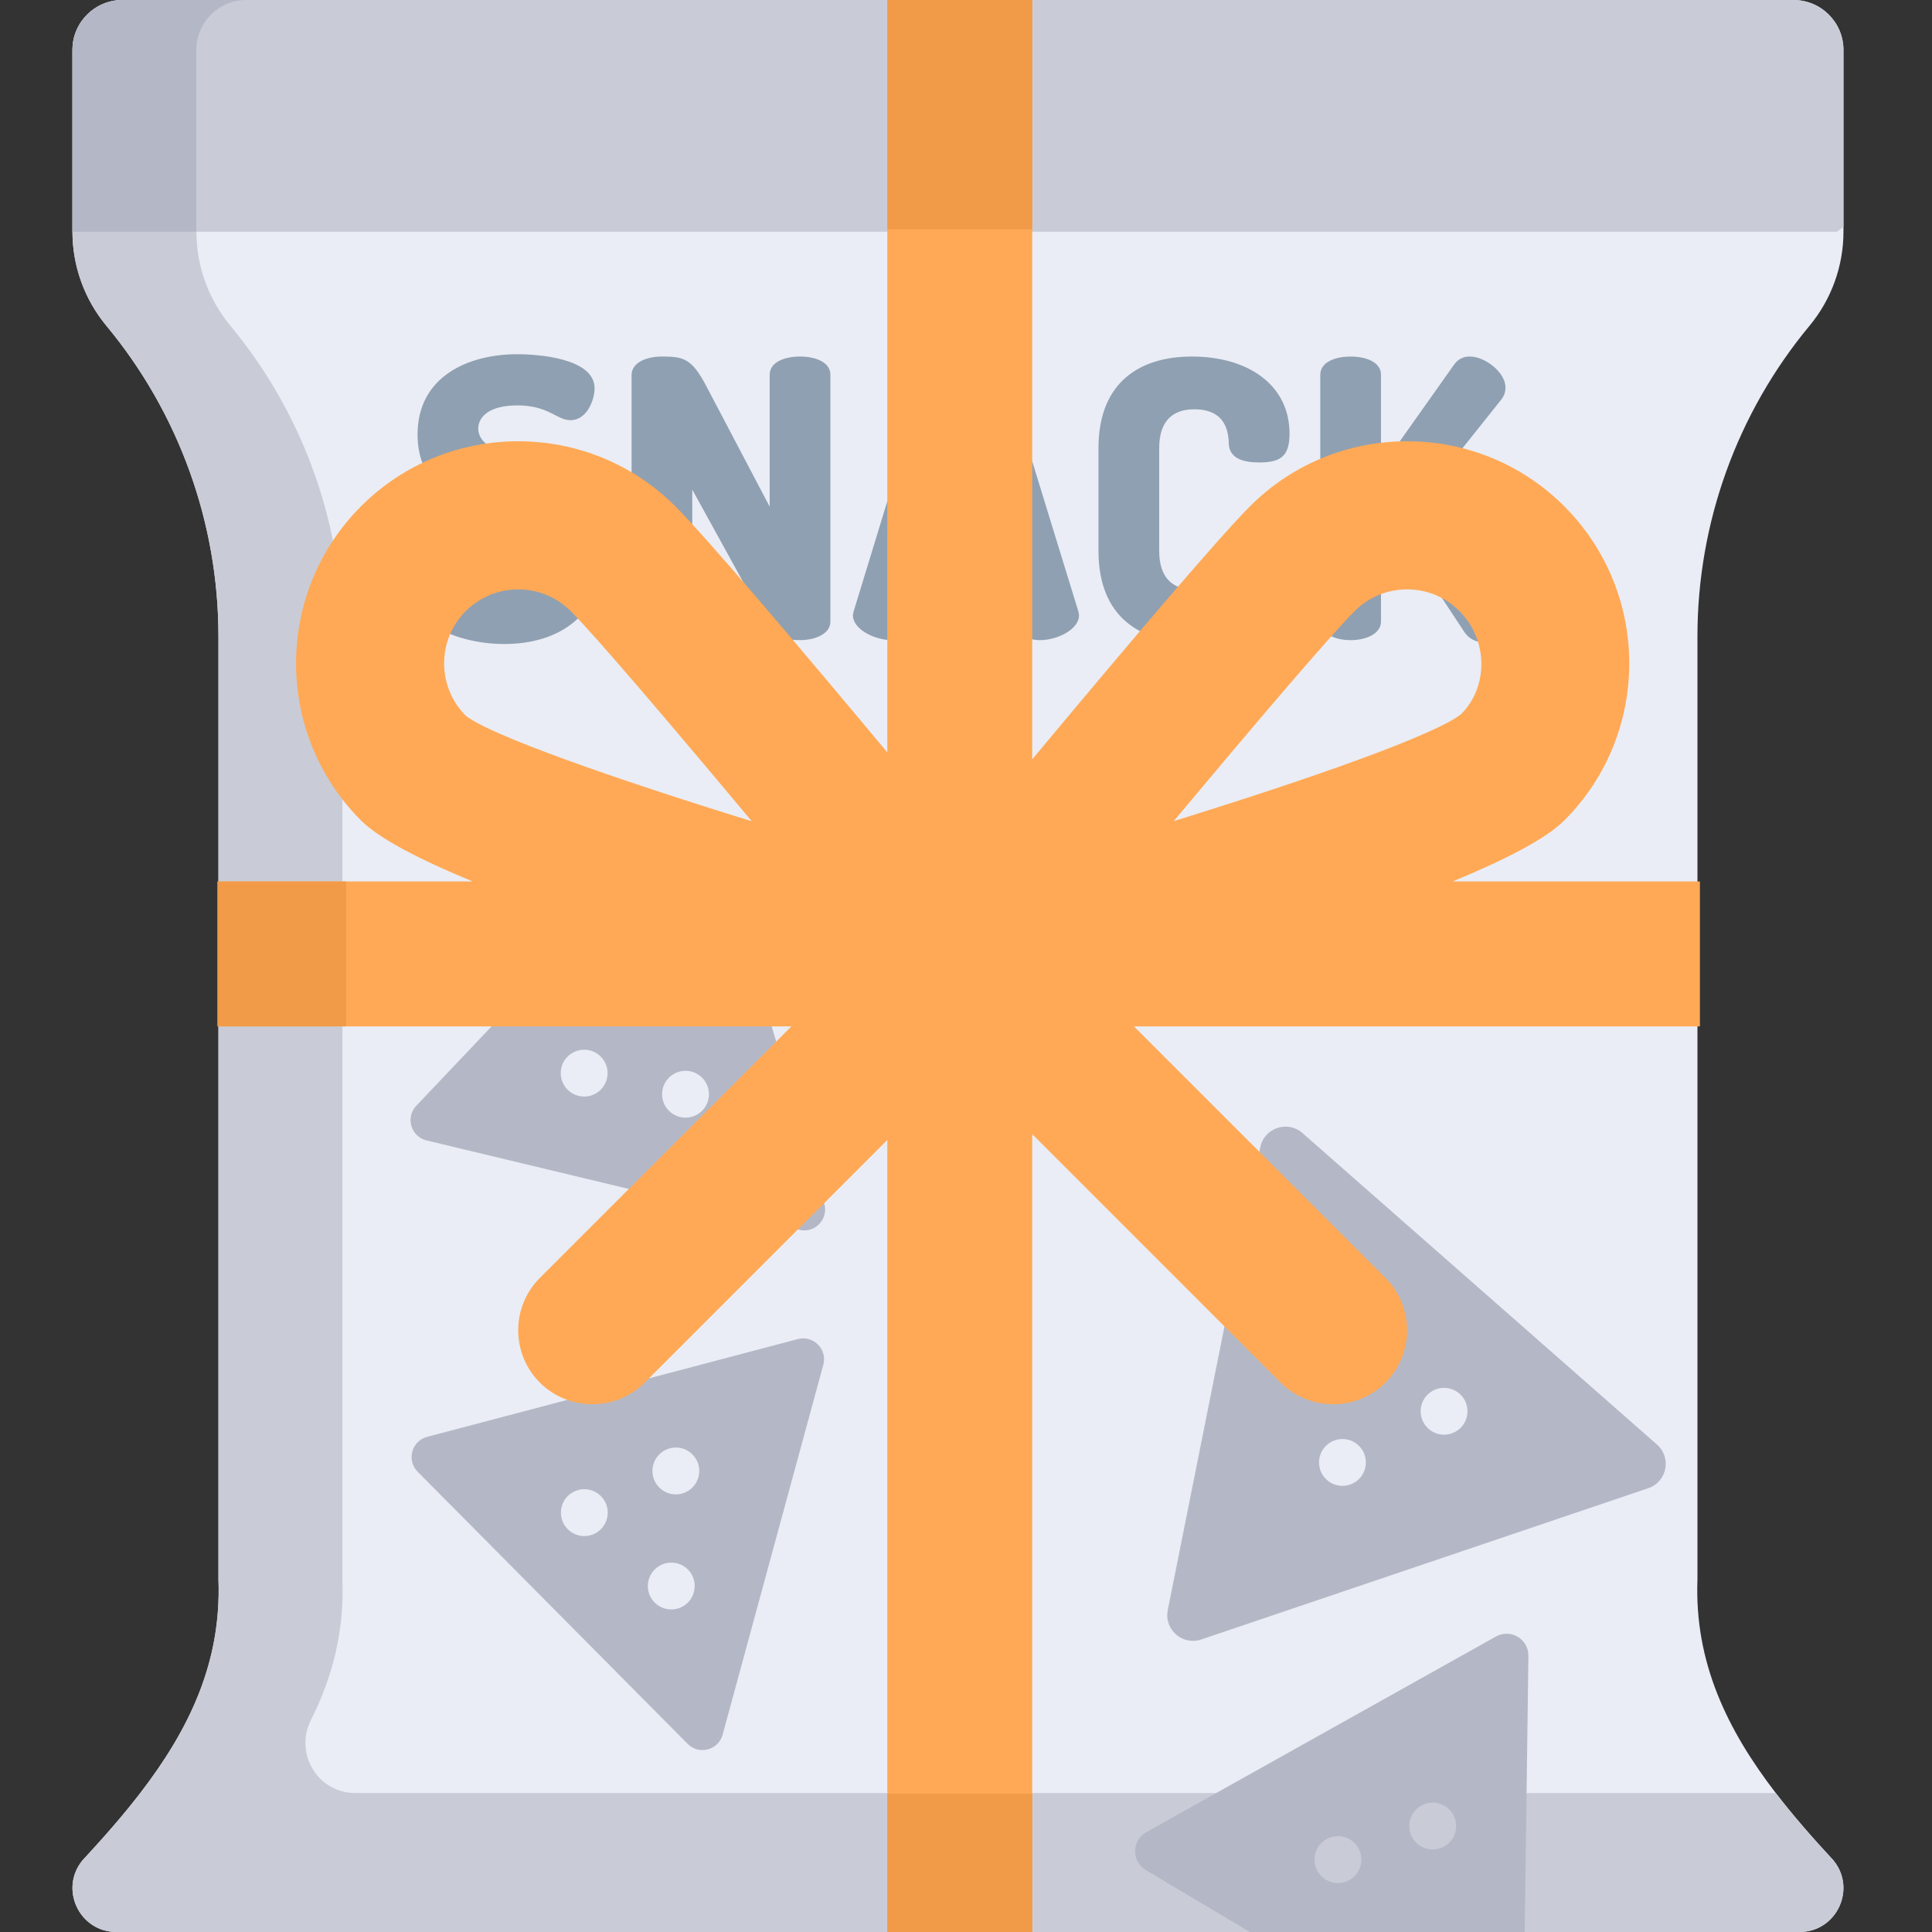 <svg width="80" height="80" viewBox="0 0 80 80" fill="none" xmlns="http://www.w3.org/2000/svg">
<rect x="0" y="0" width="80" height="80" fill="#333333" stroke="none"/>
<path d="M73.531 74.246C74.252 75.185 75.057 76.105 75.912 77.026C76.892 78.209 76.051 80 74.514 80H4.819C3.282 80 2.441 78.209 3.421 77.026C4.28 76.101 5.088 75.182 5.807 74.246C7.834 71.61 9.175 68.84 9.046 65.406V26.346C9.046 21.65 7.405 17.102 4.406 13.489C3.497 12.394 3 11.016 3 9.595V2.069C3 0.926 3.927 0 5.07 0H74.263C75.407 0 76.334 0.926 76.334 2.069V9.595C76.334 11.016 75.836 12.394 74.929 13.489C71.929 17.102 70.288 21.65 70.288 26.346L70.288 65.406C70.16 68.823 71.509 71.612 73.531 74.246Z" fill="#EAEDF5"/>
<path d="M74.263 0C75.407 0 76.333 0.926 76.333 2.069V9.394L76.068 9.595H8.134C8.134 10.941 8.58 12.249 9.4 13.313L9.54 13.489C12.463 17.012 14.096 21.424 14.176 25.994L14.179 26.346V65.406C14.26 67.566 13.76 69.463 12.873 71.229C12.196 72.579 13.115 74.164 14.598 74.243L14.713 74.246H73.531C74.252 75.185 75.057 76.105 75.912 77.026C76.869 78.181 76.091 79.915 74.623 79.997L74.514 80H4.819C3.282 80 2.441 78.209 3.421 77.026L3.81 76.604C6.762 73.368 9.113 70.065 9.053 65.692L9.045 65.406V26.346C9.045 21.65 7.404 17.102 4.404 13.489C3.548 12.455 3.057 11.168 3.005 9.831L3 9.595V2.069C3 1.833 3.04 1.606 3.113 1.394L3.152 1.289C3.46 0.533 4.203 0 5.07 0H74.263Z" fill="#C9CCD7"/>
<path fill-rule="evenodd" clip-rule="evenodd" d="M19.803 17.751C19.803 17.253 20.271 16.787 21.415 16.787C22.209 16.787 22.637 17.008 22.977 17.184C23.203 17.301 23.391 17.398 23.622 17.398C24.331 17.398 24.621 16.514 24.621 16.08C24.621 14.827 22.268 14.667 21.415 14.667C19.401 14.667 17.29 15.582 17.29 17.992C17.29 20.179 19.018 20.98 20.464 21.649C21.504 22.131 22.398 22.545 22.398 23.358C22.398 24.129 21.576 24.418 20.834 24.418C19.959 24.418 19.43 24.012 18.99 23.674C18.678 23.434 18.41 23.229 18.096 23.229C17.483 23.229 17 24.032 17 24.578C17 25.639 18.772 26.667 20.883 26.667C23.219 26.667 24.911 25.413 24.911 23.1C24.911 20.617 22.988 19.772 21.503 19.119C20.566 18.708 19.803 18.372 19.803 17.751ZM33.128 14.763C32.5 14.763 31.871 14.988 31.871 15.518V20.98L29.261 16.016C28.649 14.843 28.311 14.763 27.409 14.763C26.78 14.763 26.152 15.004 26.152 15.534V25.735C26.152 26.249 26.78 26.506 27.409 26.506C28.037 26.506 28.665 26.25 28.665 25.735V20.273L31.727 25.832C32.033 26.394 32.548 26.506 33.128 26.506C33.757 26.506 34.385 26.249 34.385 25.735V15.518C34.385 14.988 33.756 14.763 33.128 14.763ZM41.635 15.502C41.458 14.94 40.733 14.667 39.992 14.667C39.251 14.667 38.526 14.94 38.349 15.502L35.352 25.302L35.35 25.308C35.335 25.37 35.319 25.432 35.319 25.479C35.319 26.073 36.238 26.507 36.931 26.507C37.333 26.507 37.656 26.378 37.752 26.041L38.3 24.033H41.7L42.247 26.041C42.344 26.378 42.666 26.507 43.069 26.507C43.762 26.507 44.68 26.073 44.68 25.479C44.68 25.43 44.664 25.366 44.648 25.302L44.648 25.302L44.648 25.302L41.635 15.502ZM38.816 22.105L39.992 17.8L41.168 22.105H38.816ZM49.45 16.948C50.819 16.948 50.868 17.976 50.884 18.394C50.916 18.973 51.464 19.149 52.14 19.149C52.994 19.149 53.397 18.924 53.397 17.96C53.397 15.92 51.657 14.763 49.353 14.763C47.242 14.763 45.486 15.791 45.486 18.554V22.811C45.486 25.575 47.242 26.603 49.353 26.603C51.657 26.603 53.397 25.382 53.397 23.245C53.397 22.281 52.994 22.056 52.124 22.056C51.48 22.056 50.932 22.217 50.884 22.811C50.835 23.438 50.755 24.418 49.466 24.418C48.532 24.418 48 23.904 48 22.811V18.554C48 17.462 48.531 16.948 49.45 16.948ZM59.536 19.84L62.871 24.932C62.952 25.061 63 25.205 63 25.35C63 25.977 62.211 26.603 61.486 26.603C61.147 26.603 60.825 26.475 60.615 26.137L57.861 21.96L57.184 22.828V25.736C57.184 26.25 56.555 26.507 55.927 26.507C55.299 26.507 54.67 26.25 54.67 25.736V15.518C54.67 14.989 55.299 14.764 55.927 14.764C56.555 14.764 57.184 14.988 57.184 15.518V19.374L60.197 15.117C60.374 14.86 60.599 14.763 60.857 14.763C61.502 14.763 62.339 15.422 62.339 16.048C62.339 16.177 62.307 16.354 62.178 16.53L59.536 19.84Z" fill="#8FA0B2"/>
<path d="M5.069 0C3.926 0 3 0.926 3 2.069V9.595H8.131V2.069C8.131 0.926 9.057 0 10.2 0H5.069Z" fill="#B4B8C6"/>
<path fill-rule="evenodd" clip-rule="evenodd" d="M17.664 47.223L25.381 49.074L33.099 50.925C33.746 51.08 34.319 50.476 34.13 49.838L31.874 42.229L29.618 34.619C29.429 33.981 28.619 33.787 28.162 34.27L22.7 40.028L17.238 45.787C16.78 46.27 17.016 47.067 17.664 47.223ZM28.031 41.422C28.031 41.957 27.597 42.391 27.061 42.391C26.526 42.391 26.091 41.957 26.091 41.422C26.091 40.886 26.526 40.452 27.061 40.452C27.597 40.452 28.031 40.886 28.031 41.422ZM25.159 44.436C25.159 44.972 24.724 45.406 24.189 45.406C23.653 45.406 23.219 44.972 23.219 44.436C23.219 43.901 23.653 43.467 24.189 43.467C24.724 43.467 25.159 43.901 25.159 44.436ZM28.386 46.279C28.922 46.279 29.356 45.845 29.356 45.309C29.356 44.774 28.922 44.34 28.386 44.34C27.85 44.34 27.416 44.774 27.416 45.309C27.416 45.845 27.85 46.279 28.386 46.279ZM58.996 64.756L49.74 67.888C48.964 68.15 48.194 67.474 48.355 66.671L50.27 57.089L52.185 47.508C52.346 46.704 53.316 46.376 53.932 46.917L61.272 53.366L68.612 59.816C69.228 60.356 69.027 61.361 68.25 61.624L58.996 64.756ZM55.487 57.364C56.022 57.364 56.456 56.929 56.456 56.394C56.456 55.858 56.022 55.424 55.487 55.424C54.951 55.424 54.517 55.858 54.517 56.394C54.517 56.929 54.951 57.364 55.487 57.364ZM55.587 61.526C56.123 61.526 56.557 61.092 56.557 60.557C56.557 60.021 56.123 59.587 55.587 59.587C55.052 59.587 54.618 60.021 54.618 60.557C54.618 61.092 55.052 61.526 55.587 61.526ZM60.765 58.437C60.765 58.973 60.331 59.407 59.795 59.407C59.26 59.407 58.826 58.973 58.826 58.437C58.826 57.902 59.26 57.468 59.795 57.468C60.331 57.468 60.765 57.902 60.765 58.437ZM32.007 64.171L29.923 71.828C29.748 72.471 28.943 72.683 28.474 72.21L22.885 66.576L17.295 60.942C16.826 60.469 17.045 59.666 17.688 59.497L25.363 57.473L33.037 55.449C33.681 55.279 34.267 55.87 34.092 56.512L32.007 64.171ZM27.986 61.879C28.521 61.879 28.955 61.444 28.955 60.909C28.955 60.373 28.521 59.939 27.986 59.939C27.45 59.939 27.016 60.373 27.016 60.909C27.016 61.444 27.45 61.879 27.986 61.879ZM24.195 63.605C24.731 63.605 25.165 63.17 25.165 62.635C25.165 62.099 24.731 61.665 24.195 61.665C23.66 61.665 23.226 62.099 23.226 62.635C23.226 63.17 23.66 63.605 24.195 63.605ZM28.766 65.674C28.766 66.209 28.332 66.643 27.796 66.643C27.261 66.643 26.826 66.209 26.826 65.674C26.826 65.138 27.261 64.704 27.796 64.704C28.332 64.704 28.766 65.138 28.766 65.674ZM63.289 68.566L63.177 76.862L63.135 80H51.753L47.441 77.434C46.844 77.078 46.855 76.208 47.462 75.868L54.703 71.816L61.943 67.765C62.55 67.425 63.298 67.87 63.289 68.566ZM60.296 75.612C60.296 76.148 59.861 76.582 59.326 76.582C58.79 76.582 58.356 76.148 58.356 75.612C58.356 75.077 58.79 74.643 59.326 74.643C59.861 74.643 60.296 75.077 60.296 75.612ZM56.371 77.001C56.371 77.537 55.937 77.971 55.401 77.971C54.866 77.971 54.432 77.537 54.432 77.001C54.432 76.466 54.866 76.032 55.401 76.032C55.937 76.032 56.371 76.466 56.371 77.001Z" fill="#B4B8C6"/>
<path fill-rule="evenodd" clip-rule="evenodd" d="M42.742 0H36.742V31.156C33.315 27.045 29.333 22.334 27.962 20.963C24.374 17.374 18.539 17.374 14.95 20.963C11.361 24.552 11.361 30.387 14.95 33.975C15.701 34.726 17.378 35.594 19.574 36.5H9.057V42.5H32.769L22.355 52.914C21.159 54.11 21.159 56.055 22.355 57.252C22.956 57.847 23.742 58.147 24.527 58.147C25.312 58.147 26.098 57.847 26.693 57.252L36.742 47.203V80H42.742V46.963L53.03 57.252C53.631 57.847 54.416 58.147 55.202 58.147C55.987 58.147 56.772 57.847 57.367 57.252C58.564 56.055 58.564 54.11 57.367 52.914L46.953 42.5H70.39V36.5H60.148C62.345 35.594 64.022 34.726 64.772 33.975C68.361 30.387 68.361 24.552 64.772 20.963C61.19 17.374 55.343 17.374 51.76 20.963C50.358 22.366 46.221 27.267 42.742 31.443V0ZM21.459 24.405C20.674 24.405 19.889 24.706 19.288 25.301C18.091 26.497 18.091 28.442 19.288 29.638C20.312 30.442 25.282 32.196 31.128 34.006C27.926 30.172 24.686 26.362 23.631 25.301C23.03 24.706 22.245 24.405 21.459 24.405ZM56.097 25.301C56.699 24.699 57.484 24.405 58.269 24.405C59.054 24.405 59.84 24.706 60.429 25.301C61.631 26.497 61.631 28.442 60.502 29.571C59.435 30.417 54.447 32.19 48.601 34C51.803 30.172 55.042 26.356 56.097 25.301Z" fill="#FFA956"/>
<path fill-rule="evenodd" clip-rule="evenodd" d="M36.742 0H42.742V9.5H36.742V0ZM9 36.5H14.333V42.5H9V36.5ZM42.742 74.275H36.742V80H42.742V74.275Z" fill="#F19B49"/>
</svg>
